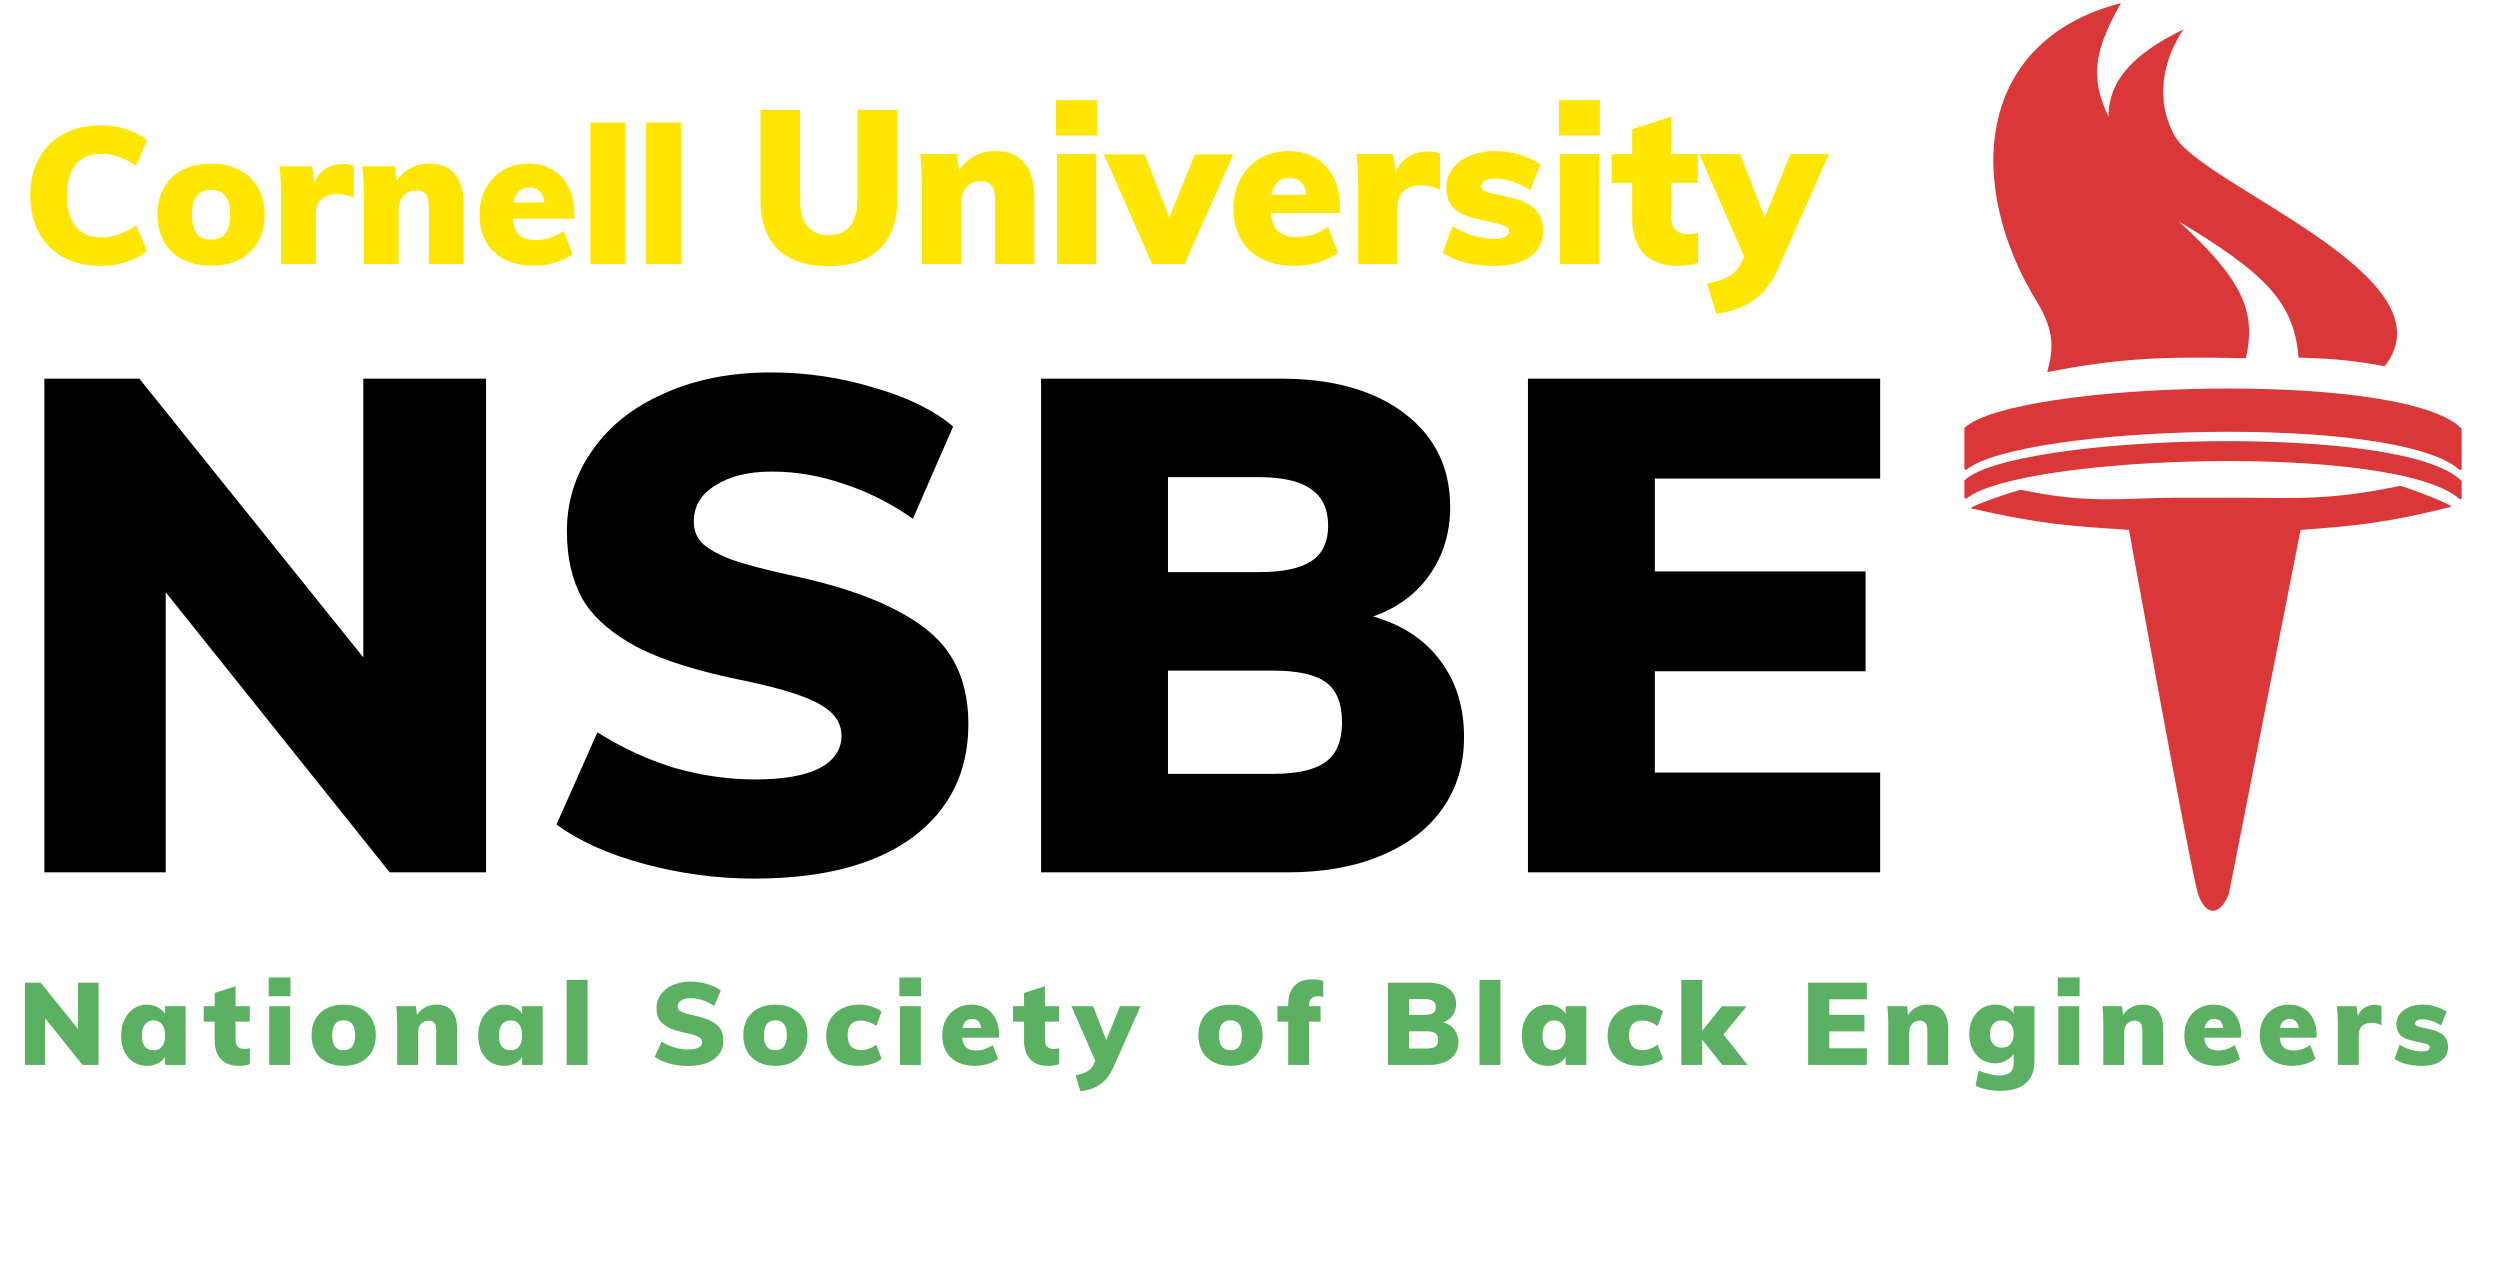 <svg width="143" height="73" viewBox="0 0 2742 1393" fill="none" xmlns="http://www.w3.org/2000/svg">
<path d="M2463.36 389.574C2372.57 387.37 2323.99 389.433 2245.49 404.724C2252.58 377.922 2252.9 360.278 2235.39 329.695C2155.94 202.723 2163.97 41.843 2326.29 0C2293.27 57.64 2294.55 85.85 2312.58 124.808C2312.58 82.965 2342.88 54.108 2394.83 28.857C2379.4 51.418 2359.01 97.98 2385.05 145.502C2415.18 200.499 2692.91 299.602 2615.53 398.246C2580.9 392.104 2560.77 389.929 2521.03 388.867C2516.51 325.902 2480.02 294.006 2389.84 239.551C2461.29 304.986 2474.35 338.96 2463.36 389.574Z" fill="#DA3738"/>
<path d="M2699.96 510.597L2699.96 467.41C2699.96 467.036 2699.84 466.702 2699.58 466.436C2634.92 401.398 2207.84 415.633 2154.95 465.724C2154.67 465.99 2154.55 466.323 2154.55 466.709V510.271C2154.55 511.552 2156 512.361 2157 511.563C2217.34 463.414 2627.1 449.793 2697.48 511.806C2698.45 512.663 2699.96 511.894 2699.96 510.597Z" fill="#DA3738"/>
<path d="M2699.96 542.573V524.886C2699.96 524.51 2699.84 524.175 2699.57 523.909C2634.91 459.234 2207.85 473.389 2154.95 523.202C2154.67 523.467 2154.55 523.801 2154.55 524.189V541.969C2154.55 543.248 2155.99 544.058 2156.99 543.263C2217.32 495.384 2627.11 482.102 2697.49 543.784C2698.46 544.638 2699.96 543.868 2699.96 542.573Z" fill="#DA3738"/>
<path d="M2335.08 577.774C2268.12 573.504 2237.82 571.357 2162.2 554.31C2156.32 552.984 2213.03 533.868 2216.71 533.868C2292.21 549.798 2328.29 542.747 2385.11 542.535H2462.33C2519.15 542.747 2556.71 545.465 2632.2 529.535C2635.88 529.535 2693.89 551.319 2688 552.645C2619.04 569.692 2584.35 573.504 2523.28 577.774L2444.63 976.997C2434.44 1002.48 2418.82 1001.06 2410.81 976.997C2402.8 952.93 2335.08 577.774 2335.08 577.774Z" fill="#DA3738"/>
<path d="M533.099 411.948V953.412H427.392L181.756 646.177V953.412H48.671V411.948H152.857L398.493 717.662V411.948H533.099ZM827.121 960.256C786.562 960.256 746.509 954.933 706.964 944.286C667.419 933.64 635.225 919.19 610.383 900.939L655.251 799.794C681.615 816.525 709.499 829.453 738.905 838.579C768.817 847.198 798.729 851.507 828.642 851.507C859.061 851.507 882.382 847.451 898.606 839.34C914.83 830.721 922.942 818.807 922.942 803.597C922.942 789.908 915.59 778.754 900.888 770.136C886.185 761.01 858.554 752.138 817.995 743.519C766.789 733.379 726.99 720.958 698.599 706.255C670.208 691.045 650.182 673.301 638.521 653.021C627.367 632.742 621.79 608.153 621.79 579.254C621.79 546.3 631.169 516.641 649.928 490.278C668.687 463.407 695.05 442.621 729.018 427.918C762.987 412.708 801.771 405.104 845.372 405.104C884.41 405.104 922.181 410.681 958.684 421.834C995.694 432.481 1024.59 446.677 1045.38 464.421L1001.27 565.566C977.443 548.835 952.347 536.16 925.983 527.541C899.62 518.416 873.257 513.853 846.893 513.853C821.037 513.853 800.25 518.923 784.534 529.062C768.817 538.695 760.959 551.877 760.959 568.608C760.959 577.733 763.747 585.338 769.324 591.422C774.901 597.506 785.294 603.59 800.504 609.674C815.713 615.251 838.528 621.334 868.947 627.925C918.125 638.572 956.656 651.5 984.541 666.71C1012.93 681.413 1032.96 698.904 1044.62 719.183C1056.28 738.956 1062.11 762.784 1062.11 790.669C1062.11 843.396 1041.58 884.969 1000.51 915.388C959.445 945.3 901.648 960.256 827.121 960.256ZM1506.14 672.794C1538.08 681.92 1562.67 698.143 1579.9 721.465C1597.14 744.279 1605.76 772.164 1605.76 805.118C1605.76 835.03 1597.9 861.14 1582.19 883.448C1566.47 905.755 1543.91 922.993 1514.5 935.161C1485.6 947.328 1451.38 953.412 1411.84 953.412H1141.87V411.948H1404.99C1461.78 411.948 1506.9 424.623 1540.36 449.972C1573.82 475.322 1590.55 509.543 1590.55 552.637C1590.55 580.522 1583.2 605.111 1568.5 626.404C1553.79 647.698 1533.01 663.161 1506.14 672.794ZM1281.03 624.123H1380.66C1407.02 624.123 1426.29 620.067 1438.45 611.955C1450.62 603.843 1456.71 590.915 1456.71 573.17C1456.71 554.919 1450.37 541.484 1437.69 532.865C1425.53 524.246 1406.51 519.937 1380.66 519.937H1281.03V624.123ZM1395.11 845.423C1422.48 845.423 1442 841.114 1453.66 832.495C1465.83 823.876 1471.92 809.427 1471.92 789.148C1471.92 768.361 1466.09 753.658 1454.42 745.04C1442.76 736.421 1422.99 732.111 1395.11 732.111H1281.03V845.423H1395.11ZM1675.84 411.948H2062.16V521.458H1815.01V623.362H2046.19V732.872H1815.01V843.903H2062.16V953.412H1675.84V411.948Z" fill="black"/>
<path d="M108.07 1074.4V1164.64H90.452L49.512 1113.44V1164.64H27.331V1074.4H44.696L85.635 1125.35V1074.4H108.07ZM203.589 1100.25V1164.64H181.028V1155.9C179.169 1158.94 176.465 1161.35 172.917 1163.12C169.368 1164.81 165.481 1165.66 161.256 1165.66C155.763 1165.66 150.863 1164.3 146.553 1161.6C142.244 1158.9 138.864 1155.05 136.413 1150.07C134.047 1145 132.864 1139.17 132.864 1132.57C132.864 1125.9 134.09 1119.98 136.54 1114.83C138.991 1109.68 142.37 1105.66 146.68 1102.79C150.989 1099.92 155.848 1098.48 161.256 1098.48C165.481 1098.48 169.325 1099.41 172.79 1101.27C176.339 1103.04 179.085 1105.45 181.028 1108.49V1100.25H203.589ZM168.354 1148.54C172.41 1148.54 175.536 1147.15 177.733 1144.36C179.93 1141.57 181.028 1137.56 181.028 1132.32C181.028 1127 179.93 1122.94 177.733 1120.15C175.536 1117.28 172.41 1115.84 168.354 1115.84C164.382 1115.84 161.256 1117.32 158.974 1120.28C156.693 1123.15 155.552 1127.25 155.552 1132.57C155.552 1137.73 156.651 1141.7 158.848 1144.49C161.045 1147.19 164.213 1148.54 168.354 1148.54ZM267.924 1147.15C269.444 1147.15 271.472 1146.9 274.007 1146.39V1163.75C270.881 1165.02 266.91 1165.66 262.093 1165.66C253.39 1165.66 246.757 1163.21 242.194 1158.3C237.715 1153.4 235.476 1146.6 235.476 1137.9V1117.11H223.435V1100.25H235.476V1085.68L258.417 1078.33V1100.25H273.881V1117.11H258.417V1137.9C258.417 1140.94 259.305 1143.26 261.079 1144.87C262.938 1146.39 265.22 1147.15 267.924 1147.15ZM295.303 1100.25H318.244V1164.64H295.303V1100.25ZM318.624 1068.69V1089.35H294.669V1068.69H318.624ZM377.063 1165.66C369.88 1165.66 363.628 1164.3 358.304 1161.6C352.981 1158.9 348.883 1155.01 346.01 1149.94C343.137 1144.87 341.7 1138.91 341.7 1132.07C341.7 1125.22 343.137 1119.27 346.01 1114.2C348.883 1109.13 352.981 1105.24 358.304 1102.54C363.628 1099.83 369.88 1098.48 377.063 1098.48C384.161 1098.48 390.329 1099.87 395.568 1102.66C400.891 1105.37 404.989 1109.25 407.862 1114.32C410.735 1119.31 412.172 1125.22 412.172 1132.07C412.172 1138.91 410.735 1144.87 407.862 1149.94C404.989 1154.92 400.891 1158.81 395.568 1161.6C390.329 1164.3 384.161 1165.66 377.063 1165.66ZM377.063 1148.54C385.344 1148.54 389.484 1143.05 389.484 1132.07C389.484 1126.49 388.428 1122.39 386.315 1119.77C384.287 1117.07 381.203 1115.72 377.063 1115.72C372.838 1115.72 369.669 1117.07 367.557 1119.77C365.444 1122.39 364.388 1126.49 364.388 1132.07C364.388 1137.73 365.444 1141.91 367.557 1144.62C369.669 1147.23 372.838 1148.54 377.063 1148.54ZM478.735 1098.48C486.34 1098.48 492.001 1100.8 495.719 1105.45C499.521 1110.01 501.423 1116.94 501.423 1126.24V1164.64H478.481V1127.25C478.481 1123.28 477.805 1120.45 476.453 1118.76C475.101 1116.98 472.989 1116.1 470.116 1116.1C466.652 1116.1 463.863 1117.28 461.751 1119.65C459.638 1121.93 458.582 1124.97 458.582 1128.77V1164.64H435.641V1118.76C435.641 1111.83 435.303 1105.66 434.627 1100.25H456.174L457.315 1109.76C459.765 1106.13 462.807 1103.34 466.44 1101.39C470.074 1099.45 474.172 1098.48 478.735 1098.48ZM595.219 1100.25V1164.64H572.658V1155.9C570.799 1158.94 568.095 1161.35 564.546 1163.12C560.997 1164.81 557.11 1165.66 552.885 1165.66C547.393 1165.66 542.492 1164.3 538.182 1161.6C533.873 1158.9 530.493 1155.05 528.042 1150.07C525.677 1145 524.494 1139.17 524.494 1132.57C524.494 1125.9 525.719 1119.98 528.169 1114.83C530.62 1109.68 534 1105.66 538.309 1102.79C542.618 1099.92 547.477 1098.48 552.885 1098.48C557.11 1098.48 560.955 1099.41 564.419 1101.27C567.968 1103.04 570.714 1105.45 572.658 1108.49V1100.25H595.219ZM559.983 1148.54C564.039 1148.54 567.165 1147.15 569.362 1144.36C571.559 1141.57 572.658 1137.56 572.658 1132.32C572.658 1127 571.559 1122.94 569.362 1120.15C567.165 1117.28 564.039 1115.84 559.983 1115.84C556.011 1115.84 552.885 1117.32 550.603 1120.28C548.322 1123.15 547.181 1127.25 547.181 1132.57C547.181 1137.73 548.28 1141.7 550.477 1144.49C552.674 1147.19 555.842 1148.54 559.983 1148.54ZM621.528 1071.36H644.47V1164.64H621.528V1071.36ZM754.246 1165.78C747.486 1165.78 740.811 1164.9 734.22 1163.12C727.629 1161.35 722.263 1158.94 718.123 1155.9L725.601 1139.04C729.995 1141.83 734.642 1143.98 739.543 1145.5C744.528 1146.94 749.514 1147.66 754.499 1147.66C759.569 1147.66 763.456 1146.98 766.16 1145.63C768.864 1144.19 770.216 1142.21 770.216 1139.67C770.216 1137.39 768.991 1135.53 766.54 1134.1C764.09 1132.57 759.485 1131.1 752.725 1129.66C744.19 1127.97 737.557 1125.9 732.825 1123.45C728.094 1120.91 724.756 1117.96 722.812 1114.58C720.953 1111.2 720.024 1107.1 720.024 1102.28C720.024 1096.79 721.587 1091.85 724.714 1087.45C727.84 1082.97 732.234 1079.51 737.895 1077.06C743.557 1074.52 750.021 1073.26 757.288 1073.26C763.794 1073.26 770.089 1074.19 776.173 1076.05C782.341 1077.82 787.158 1080.19 790.622 1083.14L783.271 1100C779.299 1097.21 775.117 1095.1 770.723 1093.66C766.329 1092.14 761.935 1091.38 757.541 1091.38C753.232 1091.38 749.767 1092.23 747.148 1093.92C744.528 1095.52 743.219 1097.72 743.219 1100.51C743.219 1102.03 743.683 1103.3 744.613 1104.31C745.542 1105.32 747.275 1106.34 749.81 1107.35C752.345 1108.28 756.147 1109.3 761.217 1110.39C769.413 1112.17 775.835 1114.32 780.482 1116.86C785.214 1119.31 788.552 1122.22 790.495 1125.6C792.439 1128.9 793.411 1132.87 793.411 1137.52C793.411 1146.31 789.988 1153.23 783.144 1158.3C776.3 1163.29 766.667 1165.78 754.246 1165.78ZM850.558 1165.66C843.375 1165.66 837.123 1164.3 831.799 1161.6C826.476 1158.9 822.378 1155.01 819.505 1149.94C816.632 1144.87 815.195 1138.91 815.195 1132.07C815.195 1125.22 816.632 1119.27 819.505 1114.2C822.378 1109.13 826.476 1105.24 831.799 1102.54C837.123 1099.83 843.375 1098.48 850.558 1098.48C857.656 1098.48 863.824 1099.87 869.063 1102.66C874.386 1105.37 878.484 1109.25 881.357 1114.32C884.23 1119.31 885.667 1125.22 885.667 1132.07C885.667 1138.91 884.23 1144.87 881.357 1149.94C878.484 1154.92 874.386 1158.81 869.063 1161.6C863.824 1164.3 857.656 1165.66 850.558 1165.66ZM850.558 1148.54C858.839 1148.54 862.979 1143.05 862.979 1132.07C862.979 1126.49 861.923 1122.39 859.81 1119.77C857.782 1117.07 854.698 1115.72 850.558 1115.72C846.333 1115.72 843.164 1117.07 841.052 1119.77C838.939 1122.39 837.883 1126.49 837.883 1132.07C837.883 1137.73 838.939 1141.91 841.052 1144.62C843.164 1147.23 846.333 1148.54 850.558 1148.54ZM941.076 1165.66C930.176 1165.66 921.641 1162.7 915.473 1156.78C909.305 1150.87 906.221 1142.8 906.221 1132.57C906.221 1125.81 907.699 1119.86 910.657 1114.7C913.699 1109.55 917.924 1105.58 923.331 1102.79C928.739 1099.92 934.992 1098.48 942.09 1098.48C946.822 1098.48 951.469 1099.2 956.032 1100.63C960.595 1101.99 964.229 1103.85 966.932 1106.21L961.102 1122.05C958.821 1120.2 956.159 1118.72 953.117 1117.62C950.075 1116.52 947.16 1115.97 944.371 1115.97C939.64 1115.97 936.006 1117.32 933.471 1120.03C930.936 1122.73 929.669 1126.74 929.669 1132.07C929.669 1137.48 930.936 1141.57 933.471 1144.36C936.006 1147.07 939.682 1148.42 944.498 1148.42C947.287 1148.42 950.16 1147.87 953.117 1146.77C956.159 1145.67 958.821 1144.19 961.102 1142.33L966.932 1157.92C964.144 1160.37 960.426 1162.28 955.779 1163.63C951.216 1164.98 946.315 1165.66 941.076 1165.66ZM987.041 1100.25H1009.98V1164.64H987.041V1100.25ZM1010.36 1068.69V1089.35H986.407V1068.69H1010.36ZM1095.8 1134.73H1055.37C1055.79 1139.71 1057.22 1143.31 1059.67 1145.5C1062.13 1147.7 1065.72 1148.8 1070.45 1148.8C1073.66 1148.8 1076.87 1148.29 1080.08 1147.28C1083.29 1146.18 1086.21 1144.7 1088.83 1142.84L1094.66 1158.05C1091.45 1160.42 1087.56 1162.28 1083 1163.63C1078.43 1164.98 1073.87 1165.66 1069.31 1165.66C1061.96 1165.66 1055.58 1164.3 1050.17 1161.6C1044.76 1158.9 1040.62 1155.05 1037.75 1150.07C1034.87 1145 1033.44 1139.04 1033.44 1132.19C1033.44 1125.69 1034.79 1119.9 1037.49 1114.83C1040.28 1109.68 1044.08 1105.66 1048.9 1102.79C1053.8 1099.92 1059.38 1098.48 1065.63 1098.48C1071.72 1098.48 1077.04 1099.83 1081.6 1102.54C1086.16 1105.24 1089.67 1109.13 1092.12 1114.2C1094.57 1119.18 1095.8 1125.01 1095.8 1131.69V1134.73ZM1066.27 1114.2C1060.6 1114.2 1057.06 1117.49 1055.62 1124.08H1076.15C1075.31 1117.49 1072.01 1114.2 1066.27 1114.2ZM1155.62 1147.15C1157.15 1147.15 1159.17 1146.9 1161.71 1146.39V1163.75C1158.58 1165.02 1154.61 1165.66 1149.79 1165.66C1141.09 1165.66 1134.46 1163.21 1129.89 1158.3C1125.42 1153.4 1123.18 1146.6 1123.18 1137.9V1117.11H1111.14V1100.25H1123.18V1085.68L1146.12 1078.33V1100.25H1161.58V1117.11H1146.12V1137.9C1146.12 1140.94 1147.01 1143.26 1148.78 1144.87C1150.64 1146.39 1152.92 1147.15 1155.62 1147.15ZM1250.91 1100.25L1221.38 1166.92C1217.49 1175.63 1212.59 1181.96 1206.67 1185.94C1200.84 1189.99 1193.62 1192.53 1185 1193.54L1179.68 1176.05C1185.59 1174.87 1190.03 1173.34 1192.98 1171.49C1195.94 1169.63 1198.18 1167.05 1199.7 1163.75L1201.35 1160.21L1175.11 1100.25H1198.94L1213.39 1137.39L1228.35 1100.25H1250.91ZM1349.72 1165.66C1342.54 1165.66 1336.29 1164.3 1330.97 1161.6C1325.64 1158.9 1321.54 1155.01 1318.67 1149.94C1315.8 1144.87 1314.36 1138.91 1314.36 1132.07C1314.36 1125.22 1315.8 1119.27 1318.67 1114.2C1321.54 1109.13 1325.64 1105.24 1330.97 1102.54C1336.29 1099.83 1342.54 1098.48 1349.72 1098.48C1356.82 1098.48 1362.99 1099.87 1368.23 1102.66C1373.55 1105.37 1377.65 1109.25 1380.52 1114.32C1383.4 1119.31 1384.83 1125.22 1384.83 1132.07C1384.83 1138.91 1383.4 1144.87 1380.52 1149.94C1377.65 1154.92 1373.55 1158.81 1368.23 1161.6C1362.99 1164.3 1356.82 1165.66 1349.72 1165.66ZM1349.72 1148.54C1358 1148.54 1362.15 1143.05 1362.15 1132.07C1362.15 1126.49 1361.09 1122.39 1358.98 1119.77C1356.95 1117.07 1353.86 1115.72 1349.72 1115.72C1345.5 1115.72 1342.33 1117.07 1340.22 1119.77C1338.11 1122.39 1337.05 1126.49 1337.05 1132.07C1337.05 1137.73 1338.11 1141.91 1340.22 1144.62C1342.33 1147.23 1345.5 1148.54 1349.72 1148.54ZM1445.2 1089.23C1442.5 1089.23 1440.26 1090.03 1438.49 1091.64C1436.71 1093.16 1435.82 1095.52 1435.82 1098.73V1100.25H1448.37V1117.11H1435.82V1164.64H1412.88V1117.11H1401.1V1100.25H1412.88V1098.48C1412.88 1089.78 1415.12 1082.97 1419.6 1078.07C1424.16 1073.17 1430.75 1070.72 1439.37 1070.72C1444.27 1070.72 1448.25 1071.31 1451.29 1072.5V1090.11C1448.84 1089.52 1446.81 1089.23 1445.2 1089.23ZM1583.02 1117.87C1588.34 1119.39 1592.44 1122.1 1595.31 1125.98C1598.18 1129.79 1599.62 1134.43 1599.62 1139.93C1599.62 1144.91 1598.31 1149.26 1595.69 1152.98C1593.07 1156.7 1589.31 1159.57 1584.41 1161.6C1579.59 1163.63 1573.89 1164.64 1567.3 1164.64H1522.31V1074.4H1566.16C1575.62 1074.4 1583.14 1076.51 1588.72 1080.73C1594.3 1084.96 1597.09 1090.66 1597.09 1097.85C1597.09 1102.49 1595.86 1106.59 1593.41 1110.14C1590.96 1113.69 1587.5 1116.27 1583.02 1117.87ZM1545.5 1109.76H1562.1C1566.5 1109.76 1569.71 1109.08 1571.74 1107.73C1573.76 1106.38 1574.78 1104.23 1574.78 1101.27C1574.78 1098.23 1573.72 1095.99 1571.61 1094.55C1569.58 1093.11 1566.41 1092.4 1562.1 1092.4H1545.5V1109.76ZM1564.51 1146.64C1569.07 1146.64 1572.33 1145.93 1574.27 1144.49C1576.3 1143.05 1577.31 1140.64 1577.31 1137.26C1577.31 1133.8 1576.34 1131.35 1574.4 1129.91C1572.45 1128.48 1569.16 1127.76 1564.51 1127.76H1545.5V1146.64H1564.51ZM1622.71 1071.36H1645.65V1164.64H1622.71V1071.36ZM1739.83 1100.25V1164.64H1717.27V1155.9C1715.41 1158.94 1712.71 1161.35 1709.16 1163.12C1705.61 1164.81 1701.72 1165.66 1697.5 1165.66C1692 1165.66 1687.1 1164.3 1682.79 1161.6C1678.48 1158.9 1675.1 1155.05 1672.65 1150.07C1670.29 1145 1669.11 1139.17 1669.11 1132.57C1669.11 1125.9 1670.33 1119.98 1672.78 1114.83C1675.23 1109.68 1678.61 1105.66 1682.92 1102.79C1687.23 1099.92 1692.09 1098.48 1697.5 1098.48C1701.72 1098.48 1705.57 1099.41 1709.03 1101.27C1712.58 1103.04 1715.33 1105.45 1717.27 1108.49V1100.25H1739.83ZM1704.59 1148.54C1708.65 1148.54 1711.78 1147.15 1713.97 1144.36C1716.17 1141.57 1717.27 1137.56 1717.27 1132.32C1717.27 1127 1716.17 1122.94 1713.97 1120.15C1711.78 1117.28 1708.65 1115.84 1704.59 1115.84C1700.62 1115.84 1697.5 1117.32 1695.22 1120.28C1692.93 1123.15 1691.79 1127.25 1691.79 1132.57C1691.79 1137.73 1692.89 1141.7 1695.09 1144.49C1697.29 1147.19 1700.45 1148.54 1704.59 1148.54ZM1798.08 1165.66C1787.18 1165.66 1778.65 1162.7 1772.48 1156.78C1766.31 1150.87 1763.22 1142.8 1763.22 1132.57C1763.22 1125.81 1764.7 1119.86 1767.66 1114.7C1770.7 1109.55 1774.93 1105.58 1780.34 1102.79C1785.74 1099.92 1792 1098.48 1799.09 1098.48C1803.83 1098.48 1808.47 1099.2 1813.04 1100.63C1817.6 1101.99 1821.23 1103.85 1823.94 1106.21L1818.11 1122.05C1815.83 1120.2 1813.16 1118.72 1810.12 1117.62C1807.08 1116.52 1804.16 1115.97 1801.38 1115.97C1796.64 1115.97 1793.01 1117.32 1790.48 1120.03C1787.94 1122.73 1786.67 1126.74 1786.67 1132.07C1786.67 1137.48 1787.94 1141.57 1790.48 1144.36C1793.01 1147.07 1796.69 1148.42 1801.5 1148.42C1804.29 1148.42 1807.16 1147.87 1810.12 1146.77C1813.16 1145.67 1815.83 1144.19 1818.11 1142.33L1823.94 1157.92C1821.15 1160.37 1817.43 1162.28 1812.78 1163.63C1808.22 1164.98 1803.32 1165.66 1798.08 1165.66ZM1888.91 1164.64L1866.99 1136.88V1164.64H1844.05V1071.36H1866.99V1127.12L1888.53 1100.38H1915.66L1890.31 1131.18L1916.67 1164.64H1888.91ZM1983.17 1074.4H2047.56V1092.65H2006.37V1109.63H2044.9V1127.88H2006.37V1146.39H2047.56V1164.64H1983.17V1074.4ZM2114.17 1098.48C2121.77 1098.48 2127.44 1100.8 2131.15 1105.45C2134.96 1110.01 2136.86 1116.94 2136.86 1126.24V1164.64H2113.92V1127.25C2113.92 1123.28 2113.24 1120.45 2111.89 1118.76C2110.54 1116.98 2108.42 1116.1 2105.55 1116.1C2102.09 1116.1 2099.3 1117.28 2097.19 1119.65C2095.07 1121.93 2094.02 1124.97 2094.02 1128.77V1164.64H2071.08V1118.76C2071.08 1111.83 2070.74 1105.66 2070.06 1100.25H2091.61L2092.75 1109.76C2095.2 1106.13 2098.24 1103.34 2101.88 1101.39C2105.51 1099.45 2109.61 1098.48 2114.17 1098.48ZM2231.41 1100.25V1160.59C2231.41 1171.15 2228.25 1179.18 2221.91 1184.67C2215.57 1190.24 2206.28 1193.03 2194.02 1193.03C2183.55 1193.03 2174.46 1191.17 2166.77 1187.46L2170.2 1170.73C2174 1172.42 2177.88 1173.73 2181.86 1174.65C2185.91 1175.67 2189.71 1176.18 2193.26 1176.18C2198.5 1176.18 2202.35 1175.03 2204.8 1172.75C2207.33 1170.56 2208.6 1167.09 2208.6 1162.36V1152.85C2206.49 1155.64 2203.61 1158.01 2199.98 1159.95C2196.43 1161.9 2192.63 1162.87 2188.57 1162.87C2183.08 1162.87 2178.14 1161.56 2173.74 1158.94C2169.43 1156.23 2166.06 1152.47 2163.6 1147.66C2161.15 1142.76 2159.93 1137.1 2159.93 1130.67C2159.93 1124.34 2161.15 1118.76 2163.6 1113.94C2166.06 1109.04 2169.43 1105.24 2173.74 1102.54C2178.14 1099.83 2183.08 1098.48 2188.57 1098.48C2192.88 1098.48 2196.81 1099.37 2200.36 1101.14C2203.91 1102.92 2206.66 1105.32 2208.6 1108.37V1100.25H2231.41ZM2195.67 1145.76C2199.73 1145.76 2202.9 1144.45 2205.18 1141.83C2207.46 1139.12 2208.6 1135.41 2208.6 1130.67C2208.6 1126.11 2207.46 1122.52 2205.18 1119.9C2202.9 1117.2 2199.73 1115.84 2195.67 1115.84C2191.62 1115.84 2188.4 1117.15 2186.04 1119.77C2183.76 1122.39 2182.62 1126.03 2182.62 1130.67C2182.62 1135.32 2183.8 1139 2186.17 1141.7C2188.53 1144.4 2191.7 1145.76 2195.67 1145.76ZM2257.58 1100.25H2280.52V1164.64H2257.58V1100.25ZM2280.9 1068.69V1089.35H2256.95V1068.69H2280.9ZM2349.99 1098.48C2357.59 1098.48 2363.26 1100.8 2366.97 1105.45C2370.78 1110.01 2372.68 1116.94 2372.68 1126.24V1164.64H2349.74V1127.25C2349.74 1123.28 2349.06 1120.45 2347.71 1118.76C2346.36 1116.98 2344.24 1116.1 2341.37 1116.1C2337.91 1116.1 2335.12 1117.28 2333.01 1119.65C2330.89 1121.93 2329.84 1124.97 2329.84 1128.77V1164.64H2306.9V1118.76C2306.9 1111.83 2306.56 1105.66 2305.88 1100.25H2327.43L2328.57 1109.76C2331.02 1106.13 2334.06 1103.34 2337.69 1101.39C2341.33 1099.45 2345.43 1098.48 2349.99 1098.48ZM2458.11 1134.73H2417.68C2418.1 1139.71 2419.53 1143.31 2421.98 1145.5C2424.44 1147.7 2428.03 1148.8 2432.76 1148.8C2435.97 1148.8 2439.18 1148.29 2442.39 1147.28C2445.6 1146.18 2448.52 1144.7 2451.14 1142.84L2456.97 1158.05C2453.76 1160.42 2449.87 1162.28 2445.31 1163.63C2440.74 1164.98 2436.18 1165.66 2431.62 1165.66C2424.27 1165.66 2417.89 1164.3 2412.48 1161.6C2407.07 1158.9 2402.93 1155.05 2400.06 1150.07C2397.18 1145 2395.75 1139.04 2395.75 1132.19C2395.75 1125.69 2397.1 1119.9 2399.8 1114.83C2402.59 1109.68 2406.39 1105.66 2411.21 1102.79C2416.11 1099.92 2421.69 1098.48 2427.94 1098.48C2434.03 1098.48 2439.35 1099.83 2443.91 1102.54C2448.47 1105.24 2451.98 1109.13 2454.43 1114.2C2456.88 1119.18 2458.11 1125.01 2458.11 1131.69V1134.73ZM2428.58 1114.2C2422.91 1114.2 2419.37 1117.49 2417.93 1124.08H2438.46C2437.62 1117.49 2434.32 1114.2 2428.58 1114.2ZM2540.84 1134.73H2500.41C2500.83 1139.71 2502.27 1143.31 2504.72 1145.5C2507.17 1147.7 2510.76 1148.8 2515.49 1148.8C2518.7 1148.8 2521.91 1148.29 2525.12 1147.28C2528.33 1146.18 2531.25 1144.7 2533.87 1142.84L2539.7 1158.05C2536.49 1160.42 2532.6 1162.28 2528.04 1163.63C2523.48 1164.98 2518.91 1165.66 2514.35 1165.66C2507 1165.66 2500.62 1164.3 2495.21 1161.6C2489.8 1158.9 2485.66 1155.05 2482.79 1150.07C2479.92 1145 2478.48 1139.04 2478.48 1132.19C2478.48 1125.69 2479.83 1119.9 2482.54 1114.83C2485.32 1109.68 2489.13 1105.66 2493.94 1102.79C2498.84 1099.92 2504.42 1098.48 2510.67 1098.48C2516.76 1098.48 2522.08 1099.83 2526.64 1102.54C2531.21 1105.24 2534.71 1109.13 2537.16 1114.2C2539.61 1119.18 2540.84 1125.01 2540.84 1131.69V1134.73ZM2511.31 1114.2C2505.65 1114.2 2502.1 1117.49 2500.66 1124.08H2521.19C2520.35 1117.49 2517.05 1114.2 2511.31 1114.2ZM2604.81 1098.73C2607.94 1098.73 2610.35 1099.2 2612.04 1100.13V1121.04C2608.4 1119.35 2604.9 1118.51 2601.52 1118.51C2591.89 1118.51 2587.07 1123.11 2587.07 1132.32V1164.64H2564.13V1118.76C2564.13 1111.83 2563.79 1105.66 2563.11 1100.25H2584.66L2586.06 1111.03C2587.58 1107.06 2590.03 1104.01 2593.41 1101.9C2596.79 1099.79 2600.59 1098.73 2604.81 1098.73ZM2656.63 1165.66C2643.78 1165.66 2633.65 1163.08 2626.21 1157.92L2632.04 1142.33C2635.5 1144.7 2639.43 1146.56 2643.83 1147.91C2648.22 1149.18 2652.53 1149.81 2656.76 1149.81C2659.37 1149.81 2661.4 1149.43 2662.84 1148.67C2664.28 1147.91 2664.99 1146.85 2664.99 1145.5C2664.99 1144.32 2664.44 1143.39 2663.35 1142.71C2662.33 1141.95 2660.35 1141.28 2657.39 1140.69L2647 1138.28C2640.4 1136.93 2635.63 1134.81 2632.67 1131.94C2629.8 1128.98 2628.36 1124.93 2628.36 1119.77C2628.36 1115.63 2629.59 1111.96 2632.04 1108.75C2634.49 1105.54 2637.87 1103.04 2642.18 1101.27C2646.57 1099.41 2651.6 1098.48 2657.26 1098.48C2661.91 1098.48 2666.47 1099.16 2670.95 1100.51C2675.43 1101.86 2679.61 1103.76 2683.5 1106.21L2677.42 1121.42C2674.04 1119.22 2670.57 1117.53 2667.02 1116.35C2663.47 1115.17 2660.14 1114.58 2657.01 1114.58C2654.47 1114.58 2652.49 1115 2651.05 1115.84C2649.62 1116.6 2648.9 1117.75 2648.9 1119.27C2648.9 1120.2 2649.32 1120.96 2650.16 1121.55C2651.01 1122.05 2652.61 1122.6 2654.98 1123.2L2665.75 1125.6C2672.6 1127.21 2677.5 1129.57 2680.46 1132.7C2683.5 1135.74 2685.02 1139.93 2685.02 1145.25C2685.02 1151.59 2682.48 1156.57 2677.42 1160.21C2672.43 1163.84 2665.5 1165.66 2656.63 1165.66Z" fill="#5BB161"/>
<path d="M110.297 288.256C94.665 288.256 81.004 285.087 69.316 278.75C57.767 272.271 48.825 263.188 42.487 251.499C36.291 239.81 33.193 226.29 33.193 210.94C33.193 195.73 36.291 182.351 42.487 170.803C48.825 159.114 57.767 150.101 69.316 143.764C81.004 137.286 94.665 134.047 110.297 134.047C120.155 134.047 129.661 135.525 138.815 138.483C148.11 141.44 155.574 145.454 161.207 150.524L149.166 178.619C136.914 169.747 124.239 165.311 111.142 165.311C99.031 165.311 89.736 169.184 83.258 176.929C76.779 184.534 73.54 195.871 73.54 210.94C73.54 226.15 76.779 237.627 83.258 245.373C89.736 253.119 99.031 256.991 111.142 256.991C124.239 256.991 136.914 252.555 149.166 243.683L161.207 271.779C155.574 276.848 148.11 280.862 138.815 283.82C129.661 286.777 120.155 288.256 110.297 288.256ZM231.722 288.044C219.751 288.044 209.33 285.791 200.458 281.285C191.585 276.778 184.755 270.3 179.967 261.85C175.179 253.4 172.785 243.472 172.785 232.064C172.785 220.657 175.179 210.729 179.967 202.279C184.755 193.829 191.585 187.351 200.458 182.844C209.33 178.338 219.751 176.084 231.722 176.084C243.552 176.084 253.832 178.408 262.564 183.055C271.436 187.562 278.266 194.04 283.055 202.49C287.843 210.799 290.237 220.657 290.237 232.064C290.237 243.472 287.843 253.4 283.055 261.85C278.266 270.159 271.436 276.637 262.564 281.285C253.832 285.791 243.552 288.044 231.722 288.044ZM231.722 259.526C245.523 259.526 252.424 250.372 252.424 232.064C252.424 222.77 250.664 215.939 247.143 211.574C243.763 207.067 238.623 204.814 231.722 204.814C224.68 204.814 219.399 207.067 215.879 211.574C212.358 215.939 210.597 222.77 210.597 232.064C210.597 241.5 212.358 248.471 215.879 252.978C219.399 257.343 224.68 259.526 231.722 259.526ZM376.037 176.507C381.248 176.507 385.262 177.281 388.078 178.831V213.686C382.023 210.869 376.178 209.461 370.545 209.461C354.49 209.461 346.463 217.136 346.463 232.487V286.354H308.227V209.884C308.227 198.336 307.664 188.055 306.537 179.042H342.449L344.773 196.998C347.308 190.379 351.392 185.309 357.025 181.788C362.658 178.267 368.996 176.507 376.037 176.507ZM470.82 176.084C483.495 176.084 492.931 179.957 499.127 187.703C505.465 195.308 508.633 206.856 508.633 222.347V286.354H470.398V224.037C470.398 217.418 469.271 212.7 467.018 209.884C464.765 206.926 461.244 205.448 456.456 205.448C450.682 205.448 446.034 207.419 442.514 211.362C438.993 215.165 437.232 220.235 437.232 226.572V286.354H398.997V209.884C398.997 198.336 398.434 188.055 397.307 179.042H433.219L435.12 194.885C439.204 188.83 444.274 184.182 450.33 180.943C456.385 177.704 463.216 176.084 470.82 176.084ZM629.893 236.501H562.506C563.21 244.81 565.604 250.795 569.688 254.456C573.772 258.118 579.758 259.949 587.644 259.949C592.996 259.949 598.347 259.104 603.699 257.414C609.05 255.583 613.909 253.119 618.275 250.02L627.992 275.37C622.64 279.313 616.162 282.411 608.557 284.665C600.953 286.918 593.348 288.044 585.743 288.044C573.491 288.044 562.858 285.791 553.845 281.285C544.832 276.778 537.931 270.37 533.143 262.061C528.355 253.611 525.96 243.683 525.96 232.276C525.96 221.432 528.214 211.785 532.72 203.335C537.368 194.744 543.705 188.055 551.732 183.267C559.901 178.479 569.195 176.084 579.617 176.084C589.757 176.084 598.629 178.338 606.234 182.844C613.838 187.351 619.683 193.829 623.767 202.279C627.851 210.588 629.893 220.305 629.893 231.431V236.501ZM580.673 202.279C571.237 202.279 565.322 207.771 562.928 218.756H597.15C595.742 207.771 590.249 202.279 580.673 202.279ZM647.582 130.878H685.817V286.354H647.582V130.878ZM708.645 130.878H746.88V286.354H708.645V130.878ZM909.165 288.493C884.449 288.493 865.754 282.314 853.079 269.957C840.404 257.44 834.067 239.141 834.067 215.059V117.147H877.557V216.723C877.557 228.922 880.25 238.27 885.637 244.766C891.182 251.261 899.025 254.509 909.165 254.509C919.146 254.509 926.83 251.261 932.217 244.766C937.603 238.111 940.297 228.764 940.297 216.723V117.147H984.262V215.059C984.262 238.824 977.766 257.044 964.775 269.719C951.942 282.235 933.405 288.493 909.165 288.493ZM1091.91 162.301C1106.17 162.301 1116.78 166.658 1123.75 175.371C1130.88 183.927 1134.45 196.918 1134.45 214.346V286.354H1091.43V216.247C1091.43 208.801 1090.16 203.493 1087.63 200.325C1085.09 196.998 1081.13 195.334 1075.75 195.334C1069.25 195.334 1064.02 197.552 1060.06 201.988C1056.1 206.266 1054.12 211.97 1054.12 219.099V286.354H1011.11V200.325C1011.11 187.333 1010.47 175.768 1009.2 165.628H1049.61L1051.74 183.452C1056.34 176.639 1062.04 171.411 1068.85 167.767C1075.67 164.123 1083.35 162.301 1091.91 162.301ZM1159.41 165.628H1202.42V286.354H1159.41V165.628ZM1203.13 106.453V145.19H1158.22V106.453H1203.13ZM1352.87 165.865L1299.16 286.354H1263.75L1210.75 165.865H1255.43L1282.52 235.26L1310.57 165.865H1352.87ZM1469.76 230.269H1393.95C1394.74 239.616 1397.43 246.35 1402.03 250.469C1406.62 254.588 1413.35 256.648 1422.23 256.648C1428.25 256.648 1434.27 255.698 1440.29 253.796C1446.31 251.737 1451.78 248.964 1456.69 245.479L1467.62 273.997C1461.6 278.433 1454.31 281.918 1445.75 284.453C1437.2 286.988 1428.64 288.256 1420.09 288.256C1406.3 288.256 1394.34 285.721 1384.2 280.651C1374.06 275.581 1366.3 268.372 1360.91 259.025C1355.53 249.519 1352.83 238.349 1352.83 225.516C1352.83 213.316 1355.37 202.464 1360.44 192.958C1365.67 183.293 1372.8 175.768 1381.83 170.381C1391.02 164.994 1401.47 162.301 1413.2 162.301C1424.6 162.301 1434.59 164.836 1443.14 169.905C1451.7 174.975 1458.27 182.263 1462.87 191.769C1467.46 201.117 1469.76 212.049 1469.76 224.565V230.269ZM1414.38 191.769C1403.77 191.769 1397.12 197.948 1394.42 210.306H1432.92C1431.34 197.948 1425.16 191.769 1414.38 191.769ZM1565.94 162.776C1571.81 162.776 1576.32 163.647 1579.49 165.39V204.603C1572.68 201.434 1566.1 199.849 1559.76 199.849C1541.7 199.849 1532.67 208.484 1532.67 225.753V286.354H1489.66V200.325C1489.66 187.333 1489.02 175.768 1487.76 165.628H1528.16L1530.77 185.828C1533.62 178.382 1538.22 172.678 1544.55 168.717C1550.89 164.756 1558.02 162.776 1565.94 162.776ZM1639.33 288.256C1615.25 288.256 1596.24 283.423 1582.29 273.759L1593.23 244.528C1599.72 248.964 1607.09 252.45 1615.33 254.985C1623.57 257.361 1631.65 258.549 1639.57 258.549C1644.48 258.549 1648.28 257.836 1650.98 256.41C1653.67 254.985 1655.02 253.004 1655.02 250.469C1655.02 248.251 1653.99 246.508 1651.93 245.241C1650.03 243.815 1646.3 242.547 1640.76 241.438L1621.27 236.923C1608.91 234.388 1599.96 230.427 1594.41 225.041C1589.03 219.495 1586.33 211.89 1586.33 202.226C1586.33 194.463 1588.63 187.571 1593.23 181.55C1597.82 175.53 1604.16 170.856 1612.24 167.529C1620.48 164.043 1629.9 162.301 1640.52 162.301C1649.23 162.301 1657.79 163.568 1666.19 166.103C1674.58 168.638 1682.42 172.203 1689.71 176.797L1678.31 205.315C1671.97 201.196 1665.47 198.027 1658.82 195.809C1652.16 193.591 1645.91 192.482 1640.04 192.482C1635.29 192.482 1631.57 193.274 1628.87 194.859C1626.18 196.285 1624.83 198.424 1624.83 201.275C1624.83 203.018 1625.63 204.444 1627.21 205.553C1628.79 206.504 1631.81 207.534 1636.24 208.643L1656.44 213.158C1669.27 216.168 1678.46 220.604 1684.01 226.466C1689.71 232.17 1692.56 240.013 1692.56 249.994C1692.56 261.876 1687.81 271.224 1678.31 278.037C1668.96 284.849 1655.97 288.256 1639.33 288.256ZM1711.06 165.628H1754.08V286.354H1711.06V165.628ZM1754.79 106.453V145.19H1709.87V106.453H1754.79ZM1851.05 253.559C1853.91 253.559 1857.71 253.083 1862.46 252.133V284.691C1856.6 287.067 1849.15 288.256 1840.12 288.256C1823.8 288.256 1811.37 283.661 1802.81 274.472C1794.41 265.283 1790.22 252.529 1790.22 236.21V197.235H1767.64V165.628H1790.22V138.298L1833.23 124.514V165.628H1862.22V197.235H1833.23V236.21C1833.23 241.914 1834.89 246.271 1838.22 249.281C1841.71 252.133 1845.98 253.559 1851.05 253.559ZM2005.94 165.628L1950.57 290.632C1943.28 306.951 1934.09 318.833 1923 326.28C1912.07 333.885 1898.53 338.638 1882.37 340.539L1872.38 307.743C1883.48 305.525 1891.79 302.673 1897.34 299.188C1902.88 295.702 1907.08 290.87 1909.93 284.691L1913.02 278.037L1863.83 165.628H1908.51L1935.6 235.26L1963.64 165.628H2005.94Z" fill="#FFE600"/>
</svg>
